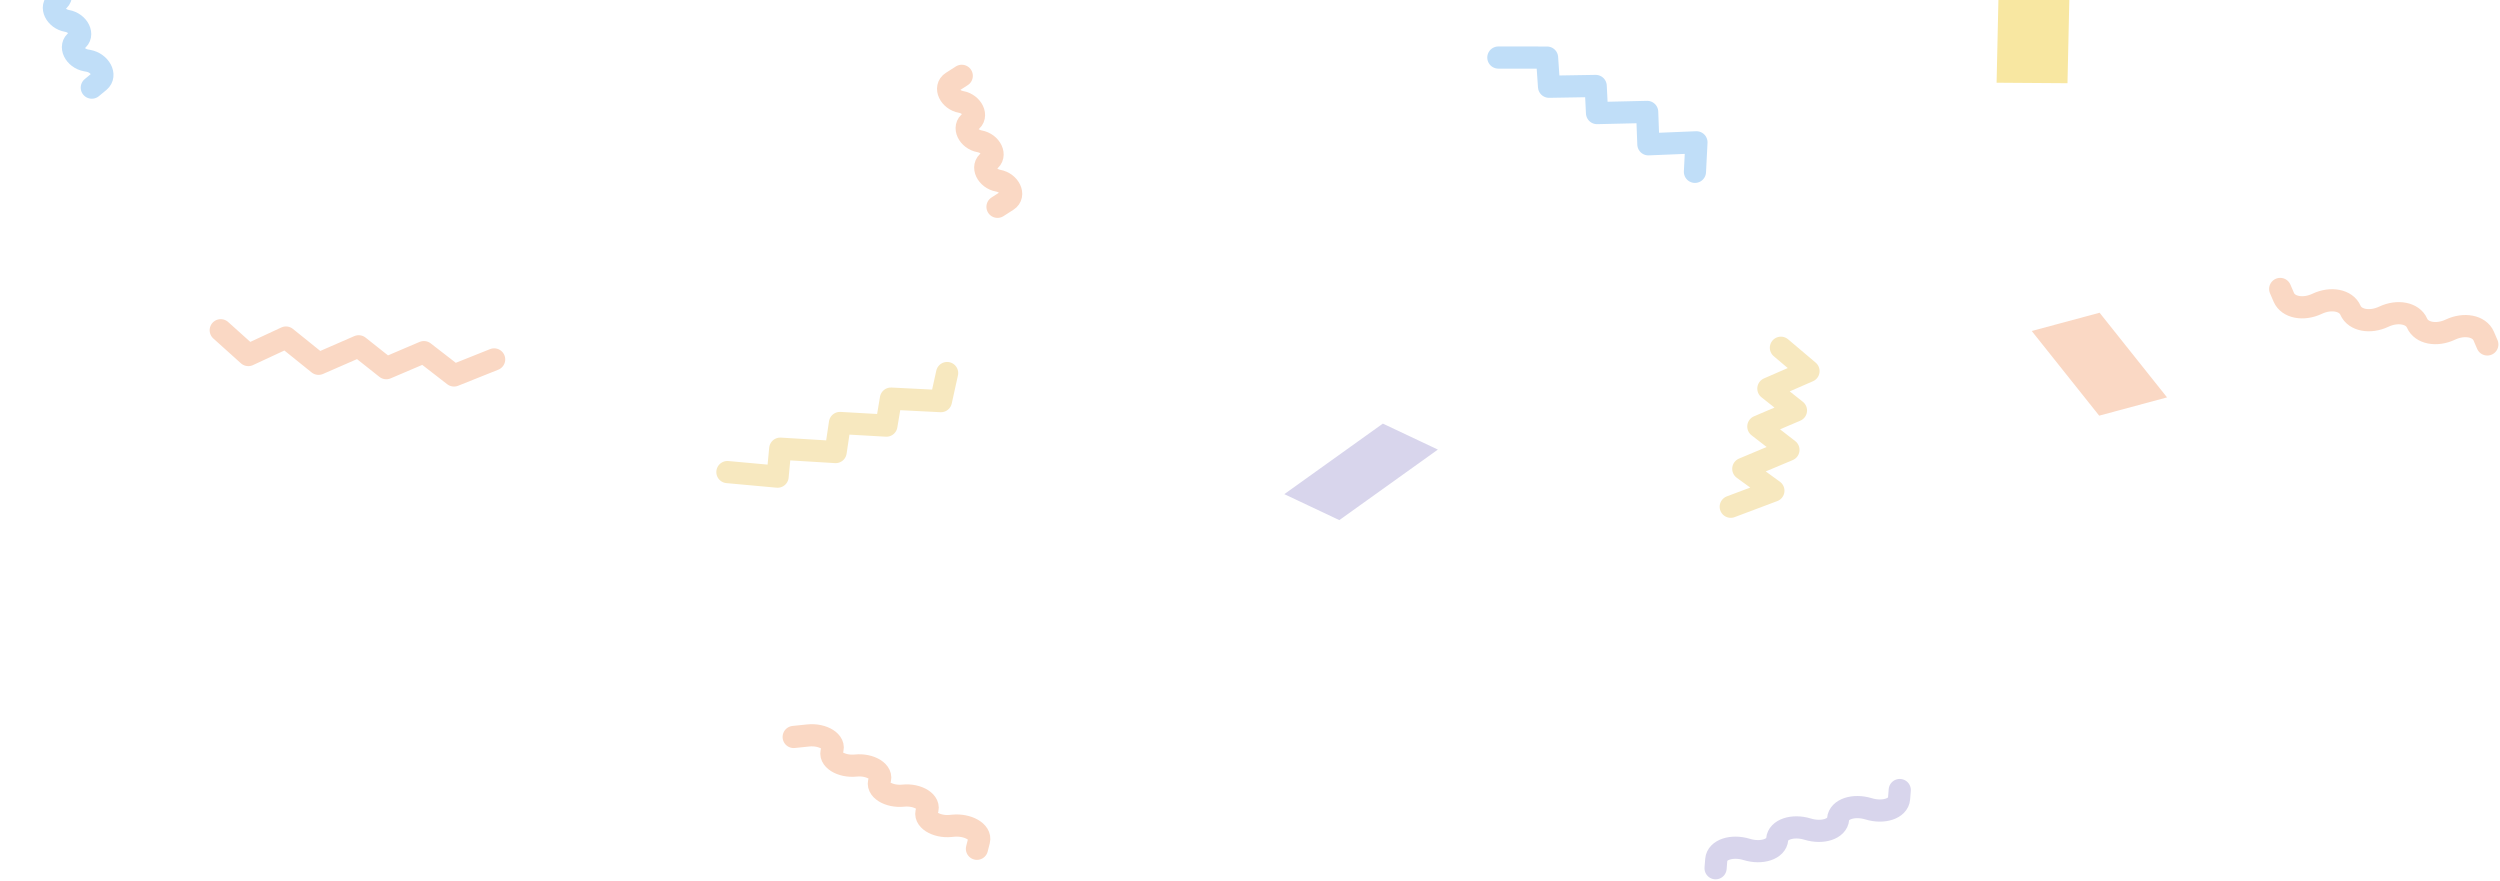 <svg width="451" height="159" viewBox="0 0 451 159" fill="none" xmlns="http://www.w3.org/2000/svg">
<rect width="12.673" height="19.53" transform="matrix(0.966 -0.26 0.623 0.782 366.525 59.712)" fill="#FAD8C4"/>
<rect width="10.977" height="21.866" transform="matrix(0.904 0.427 -0.813 0.582 249.466 76.418)" fill="#D8D5EC"/>
<rect width="12.789" height="16.397" transform="matrix(1 0.007 -0.022 1 360.546 -1.474)" fill="#F8E7A1"/>
<path d="M312.226 91.417L319.919 88.522L314.489 84.575L322.634 81.154L317.204 76.944L323.991 74.049L319.014 70.102L326.254 66.944L321.276 62.734" stroke="#F7E8BF" stroke-width="4" stroke-linecap="round" stroke-linejoin="round"/>
<path d="M305.768 30.999L306.038 25.673L297.367 26.032L297.149 20.19L288.106 20.399L287.862 15.507L279.449 15.648L279.089 10.39L270.303 10.382" stroke="#C0DEF8" stroke-width="4" stroke-linecap="round" stroke-linejoin="round"/>
<path d="M131.225 85.162L140.277 85.988L140.756 80.941L150.749 81.55L151.53 76.306L159.907 76.781L160.724 71.91L169.74 72.364L170.859 67.296" stroke="#F7E8BF" stroke-width="4" stroke-linecap="round" stroke-linejoin="round"/>
<path d="M39.821 59.576L44.798 64.05L51.586 60.892L57.468 65.629L64.708 62.471L69.686 66.418L76.473 63.523L81.903 67.734L89.143 64.839" stroke="#FAD8C4" stroke-width="4" stroke-linecap="round" stroke-linejoin="round"/>
<path d="M309.491 156.63L309.615 155.072C309.756 153.298 312.407 152.414 315.111 153.24V153.24C317.815 154.066 320.466 153.182 320.607 151.408V151.408C320.748 149.634 323.399 148.75 326.103 149.576V149.576C328.808 150.402 331.458 149.518 331.599 147.744V147.744C331.74 145.969 334.391 145.086 337.095 145.911V145.911C339.8 146.737 342.45 145.854 342.591 144.079L342.715 142.521" stroke="#D8D5EC" stroke-width="4" stroke-linecap="round" stroke-linejoin="round"/>
<path d="M448.712 62.138L448.061 60.625C447.278 58.805 444.554 58.278 442.051 59.461V59.461C439.547 60.645 436.823 60.117 436.04 58.297V58.297C435.257 56.477 432.533 55.949 430.03 57.133V57.133C427.527 58.316 424.803 57.788 424.02 55.968V55.968C423.236 54.148 420.513 53.621 418.009 54.804V54.804C415.506 55.988 412.782 55.46 411.999 53.64L411.348 52.127" stroke="#FAD8C4" stroke-width="4" stroke-linecap="round" stroke-linejoin="round"/>
<path d="M179.949 37.308L181.751 36.153C183.191 35.229 182.124 32.967 180.075 32.599V32.599C178.027 32.232 176.96 29.97 178.4 29.047V29.047C179.84 28.123 178.774 25.861 176.725 25.494V25.494C174.677 25.126 173.61 22.864 175.05 21.941V21.941C176.49 21.017 175.424 18.755 173.375 18.388V18.388C171.327 18.02 170.26 15.758 171.7 14.835L173.501 13.679" stroke="#FAD8C4" stroke-width="4" stroke-linecap="round" stroke-linejoin="round"/>
<path d="M143.18 132.948L145.82 132.676C148.472 132.402 150.8 133.877 150.103 135.39V135.39C149.406 136.903 151.734 138.379 154.386 138.105V138.105C157.038 137.831 159.366 139.307 158.669 140.82V140.82C157.972 142.333 160.299 143.808 162.952 143.534V143.534C165.604 143.26 167.927 144.745 167.23 146.258V146.258C166.533 147.771 168.84 149.259 171.497 149.001L171.932 148.959C174.601 148.7 177.011 150.083 176.614 151.646L176.24 153.12" stroke="#FAD8C4" stroke-width="4" stroke-linecap="round" stroke-linejoin="round"/>
<path d="M2.612 -10.85L5.182 -10.404C7.243 -10.046 8.341 -7.794 6.91 -6.86V-6.86C5.48 -5.925 6.578 -3.673 8.639 -3.315V-3.315C10.7 -2.957 11.799 -0.705 10.368 0.229V0.229C8.937 1.163 10.035 3.415 12.096 3.773V3.773C14.158 4.131 15.245 6.391 13.814 7.325V7.325C12.381 8.26 13.458 10.521 15.523 10.893L15.933 10.967C18.039 11.347 19.245 13.588 17.929 14.677L16.561 15.809" stroke="#C0DEF8" stroke-width="4" stroke-linecap="round" stroke-linejoin="round"/>
</svg>
